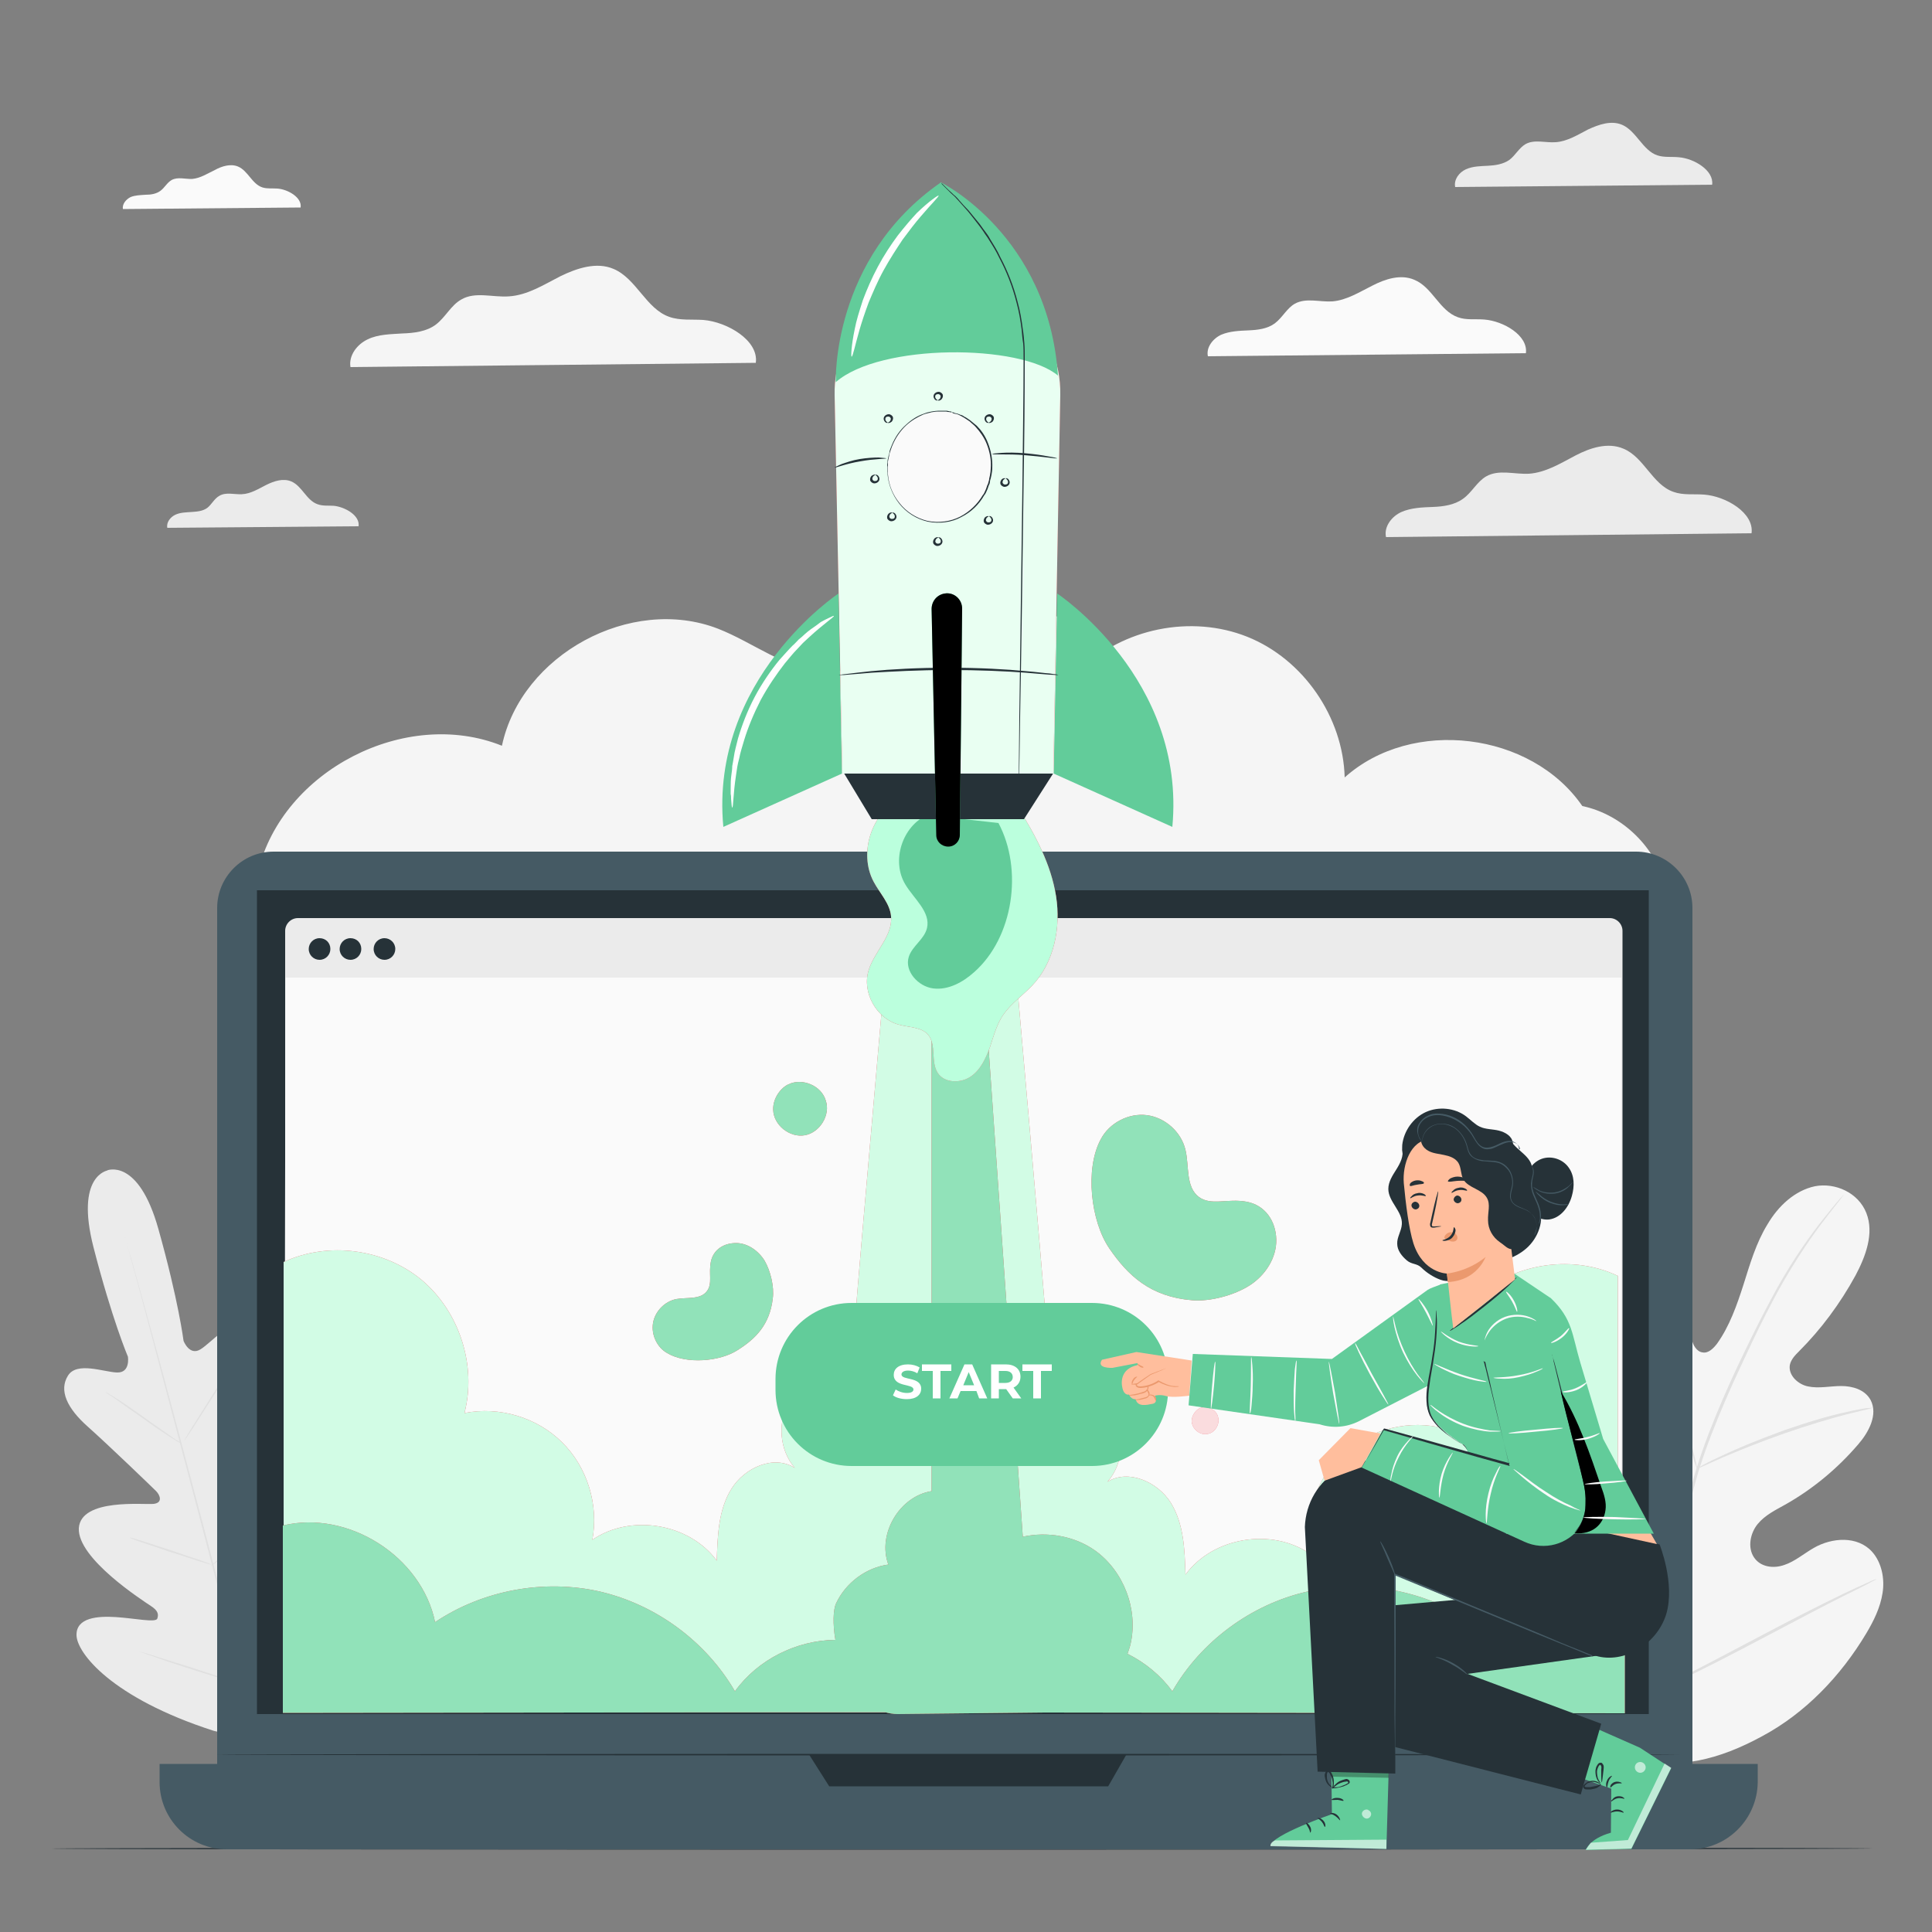 <svg version="1.1" id="Layer_1" xmlns="http://www.w3.org/2000/svg" x="0" y="0" viewBox="0 0 500 500" xml:space="preserve"><rect x="0" y="0" width="500" height="500" fill="#808080" stroke="none"/><style>.st0{fill:#f5f5f5}.st1{fill:#fafafa}.st2{fill:#ebebeb}.st3{fill:#e0e0e0}.st6{fill:#263238}.st7{fill:#455a64}.st8{fill:#e8505b}.st10{fill:#91e2b9}.st12{fill:#62cc9a}.st15{fill:#fff}.st17{opacity:.6}.st18{fill:#ffbe9d}.st19{fill:#eb996e}</style><g id="Background_Complete"><path class="st0" d="M409.5 208.6c-13.2-19.2-44.1-23-61.5-7.4-.4-15.6-10.7-30.6-25.2-36.4-14.5-5.8-32.3-2.2-43.4 8.8 2.5-8.7-6.7-17.3-15.8-17.8-9.1-.5-17.5 4.4-25.3 9.1-7.8 4.7-16.2 9.5-25.3 8.9-9.8-.7-18-7.5-27.2-11.1-22.5-8.7-50.9 6.7-55.9 30.3-24.9-10-56.8 6.4-63.1 32.5l364.3 4.3c-2.4-10.4-11.2-19-21.6-21.2z"/><path class="st1" d="M394.9 91.4c.6-4.6-5.8-8.3-10.7-8.7-2.3-.2-4.7.2-6.9-.6-4.8-1.7-6.6-7.8-11.3-9.7-3.5-1.5-7.5-.2-10.8 1.5-3.4 1.7-6.7 3.8-10.4 4.1-3.3.2-6.8-1-9.7.6-2.1 1.2-3.2 3.6-5.2 5.1-1.9 1.4-4.4 1.7-6.8 1.8-2.4.1-4.8.2-7 1.1-2.2 1-4 3.3-3.5 5.6l82.3-.8zM77.8 53.7c.4-2.6-3.3-4.7-6-4.9-1.3-.1-2.6.1-3.9-.3-2.7-.9-3.7-4.3-6.3-5.4-1.9-.8-4.2-.1-6 .9-1.9.9-3.7 2.1-5.8 2.3-1.8.1-3.8-.6-5.4.3-1.2.7-1.8 2-2.9 2.8-1.1.8-2.5 1-3.8 1-1.3.1-2.7.1-3.9.6-1.2.6-2.2 1.8-2 3.1l46-.4z"/><path class="st2" d="M453.3 138c.7-5.3-6.7-9.6-12.3-10-2.7-.2-5.4.2-7.9-.7-5.5-1.9-7.6-9-13-11.2-4-1.7-8.6-.2-12.4 1.8s-7.7 4.4-12 4.7c-3.8.2-7.8-1.2-11.1.7-2.4 1.4-3.7 4.2-6 5.8-2.2 1.6-5.1 2-7.8 2.1-2.7.1-5.6.2-8.1 1.3s-4.6 3.8-4 6.5l94.6-1zm-10.2-90.2c.5-3.7-4.7-6.8-8.6-7.1-1.9-.2-3.8.1-5.6-.5-3.8-1.3-5.4-6.3-9.1-7.9-2.8-1.2-6-.1-8.8 1.2-2.7 1.4-5.4 3.1-8.4 3.3-2.6.2-5.5-.8-7.8.5-1.7 1-2.6 2.9-4.2 4.1-1.6 1.1-3.6 1.4-5.5 1.5s-3.9.1-5.7.9c-1.8.8-3.2 2.7-2.8 4.6l66.5-.6zM92.8 136.2c.4-2.8-3.5-5-6.4-5.3-1.4-.1-2.8.1-4.2-.4-2.9-1-4-4.7-6.8-5.9-2.1-.9-4.5-.1-6.5.9s-4 2.3-6.3 2.4c-2 .1-4.1-.6-5.8.4-1.3.7-2 2.2-3.1 3.1-1.2.9-2.7 1-4.1 1.1s-2.9.1-4.2.7c-1.3.6-2.4 2-2.1 3.4l49.5-.4z"/><path class="st0" d="M195.6 93.9c.8-5.8-7.4-10.6-13.6-11.1-2.9-.2-6 .2-8.8-.8-6-2.1-8.5-9.9-14.4-12.4-4.4-1.9-9.5-.2-13.8 1.9-4.3 2.2-8.5 4.9-13.3 5.2-4.2.3-8.7-1.3-12.3.8-2.7 1.5-4.1 4.6-6.6 6.5-2.4 1.8-5.6 2.2-8.7 2.3-3 .2-6.2.2-8.9 1.5-2.8 1.3-5 4.2-4.5 7.2l104.9-1.1z"/><path class="st2" d="M27.9 302.9s-8.5 1.2-3.7 19.9 8.9 28.3 8.9 28.3.7 4.2-2.8 4.1c-3.4-.1-10.4-2.9-12.7.8-2.4 3.8-.3 8.4 5.1 13.2 5.4 4.8 16.7 15.7 17.7 16.7s1.8 3-.6 3.3c-2.3.3-18.9-1.6-19.4 6.3-.4 7.9 16.7 18.8 18.6 20.1 1.9 1.2 2.1 2.2 1.7 3.3-.4 1.1-5.9-.1-10.7-.4-4.7-.3-10.3.1-10.2 4.7.1 4.6 9.1 16.2 35.4 24.7l12.4 3.2 9.1-9.1c18.4-20.6 20.4-35.1 18.2-39.2-2.2-4-7.2-1.6-11.1 1.1s-8.1 6.5-9 5.7c-.9-.7-1.1-1.7-.1-3.7s10.3-20 6-26.7c-4.4-6.6-17.8 3.3-19.9 4.3-2.2.9-2.5-1.3-2.2-2.6.4-1.4 4.7-16.5 6.9-23.4 2.2-6.8 1.8-11.9-2.2-14-3.9-2-8.5 3.9-11.4 5.7-2.9 1.8-4.4-2.2-4.4-2.2s-1.3-10.4-6.5-28.9c-5.2-18.6-13.3-15.2-13.3-15.2"/><path class="st3" d="M67.8 454.1c-3.8-13.7-10-38-15.5-58.9s-10.5-39.8-14.1-53.5c-1.8-6.8-3.3-12.3-4.4-16.2-.5-1.9-.9-3.4-1.2-4.4-.1-.5-.2-.9-.3-1.1-.1-.3-.1-.4-.1-.4s0 .1.1.4.2.6.3 1.1c.3 1 .7 2.5 1.3 4.4 1.1 3.8 2.6 9.3 4.5 16.2 3.8 13.7 8.8 32.6 14.3 53.4 5.5 20.9 11.7 45.3 15.4 59m-40.9-93.9s.3.1.8.4 1.2.8 2.1 1.3c1.8 1.1 4.2 2.8 6.9 4.7 2.6 1.9 5 3.5 6.8 4.8.8.6 1.5 1.1 2.1 1.4.5.3.8.5.7.6 0 0-.3-.1-.8-.4s-1.2-.8-2.1-1.3c-1.8-1.2-4.2-2.8-6.8-4.7-2.6-1.8-5-3.5-6.8-4.8-.8-.6-1.5-1-2.1-1.4-.5-.4-.8-.6-.8-.6zm20.5 12.6c-.1-.1 3.1-5.2 7.1-11.5s7.3-11.4 7.4-11.3c.1.1-3.1 5.2-7.1 11.5s-7.3 11.4-7.4 11.3z"/><path class="st3" d="M54.6 405.3s.2-.3.7-.7c.5-.5 1.2-1 1.9-1.7 1.6-1.4 3.9-3.4 6.3-5.7 2.4-2.3 4.5-4.4 6-6 .7-.7 1.3-1.4 1.8-1.9.4-.4.7-.7.7-.6 0 0-.2.3-.6.8s-1 1.1-1.7 1.9c-1.5 1.6-3.5 3.8-5.9 6.1-2.4 2.3-4.7 4.3-6.3 5.6-.8.7-1.5 1.2-2 1.6-.6.4-.8.6-.9.6zm-21-7.4s.3 0 .9.2c.6.2 1.4.4 2.3.7 1.9.6 4.5 1.5 7.4 2.4 2.9 1 5.5 1.9 7.4 2.5.9.3 1.6.6 2.2.8.5.2.8.3.8.4 0 0-.3 0-.9-.2-.6-.2-1.4-.4-2.3-.7-1.9-.6-4.5-1.5-7.5-2.4-2.9-1-5.5-1.9-7.4-2.5-.9-.3-1.6-.6-2.2-.8-.4-.2-.7-.3-.7-.4zm2.5 29.5s.4.1 1.1.3c.8.2 1.7.5 2.9.9 2.5.8 5.8 1.8 9.6 3 3.7 1.2 7.1 2.3 9.5 3.2 1.2.4 2.1.7 2.9 1 .7.2 1 .4 1 .4s-.4-.1-1.1-.3c-.8-.2-1.7-.5-2.9-.9-2.5-.8-5.8-1.8-9.6-3-3.7-1.2-7.1-2.3-9.5-3.2-1.2-.4-2.1-.7-2.9-1-.6-.2-1-.4-1-.4zm26.5 8.4s.3-.3.8-.9c.6-.6 1.4-1.3 2.4-2.2 2-1.9 4.7-4.5 7.7-7.5s5.6-5.8 7.4-7.8c.9-1 1.6-1.8 2.2-2.4.5-.6.8-.9.8-.8 0 0-.2.4-.7.9-.5.6-1.2 1.4-2.1 2.5-1.8 2.1-4.4 4.9-7.4 7.9s-5.7 5.6-7.8 7.4c-1 .9-1.9 1.7-2.5 2.1l-.8.8z"/><path class="st0" d="M422.1 455.2c-20.7-11.5-28.5-37-30.9-60.6-.4-3.9-1.4-8-.1-11.7s5-6.6 8.5-5.4c2.9 1 4.5 4.2 6.4 6.8 2.5 3.4 6 6.1 9.8 7.6 2.5 1 5.5 1.4 7.6-.3 2.9-2.3 2.7-7 2.1-10.9-1-7.3-2-14.5-3.1-21.8-.5-3.9-1.1-7.9-.5-11.7.6-3.9 2.7-7.6 6-9.2 3.3-1.5 7.9 0 9.1 3.7.5 1.5.4 3.2.8 4.8.3 1.6 1.3 3.3 2.8 3.5 1.5.3 2.8-1 3.8-2.3 3.2-4.5 5.1-9.9 6.8-15.2 1.7-5.4 3.3-10.9 6.2-15.6 2.8-4.8 7.1-8.8 12.3-9.9 5.2-1 11.2 1.6 13.3 6.9 2.1 5.3-.2 11.3-2.8 16.2-4 7.3-8.9 13.9-14.6 19.6-1 1-2.1 2.1-2.4 3.6-.4 2.7 2.2 5 4.7 5.5 2.8.6 5.8-.1 8.6-.1 2.9 0 6.1.9 7.6 3.6 2 3.8-.5 8.4-3.2 11.5-5.4 6.3-11.8 11.6-18.9 15.6-2.5 1.4-5.2 2.7-7.1 5s-2.7 6-1 8.6 5.1 3 7.9 2c2.7-.9 5-2.9 7.6-4.4 4.7-2.7 11.3-3.2 15.1 1 2.5 2.8 3.3 7 2.7 10.7-.6 3.8-2.3 7.2-4.2 10.4-6.7 11.2-15.9 20.7-26.9 26.6-11.2 6.1-21.8 8.8-34 5.9"/><path class="st3" d="M425.8 439.7c1.6-12.3 4.5-25.6 7.9-39.4.9-3.4 1.7-6.8 2.6-10.2.9-3.3 1.7-6.7 2.7-9.9 2-6.4 4.4-12.4 6.8-18s4.9-10.8 7.3-15.7c2.4-4.9 4.7-9.3 6.9-13.3 4.5-8 8.8-13.9 12-17.9 1.6-2 2.8-3.5 3.7-4.5.4-.5.7-.9 1-1.1.2-.3.3-.4.4-.4 0 0-.1.2-.3.4-.2.3-.5.7-.9 1.2-.8 1-2.1 2.6-3.6 4.6-3.1 4-7.3 10-11.8 18-2.2 4-4.5 8.5-6.8 13.3-2.3 4.9-4.8 10.1-7.2 15.7-2.4 5.6-4.8 11.5-6.8 17.9-1 3.2-1.8 6.5-2.7 9.8-.8 3.4-1.7 6.8-2.6 10.2-3.4 13.8-6.3 27-7.9 39.3"/><path class="st3" d="M439.2 380.2s-.2-.6-.6-1.6c-.3-1.1-.8-2.6-1.3-4.5-1-3.8-2.3-9.1-3.7-15-1.4-5.9-2.7-11.1-3.8-14.9-.5-1.9-1-3.4-1.3-4.5s-.5-1.6-.4-1.7c0 0 .3.5.7 1.6.4 1 .9 2.5 1.5 4.4 1.2 3.8 2.6 9 4 14.9 1.3 5.8 2.6 11 3.5 15 .4 1.8.8 3.3 1.1 4.5.2 1.1.4 1.7.3 1.8zm45.6-15.9s-.6.2-1.8.5c-1.2.3-2.9.7-5 1.2-4.2 1.1-10 2.8-16.3 5s-11.9 4.5-15.9 6.2c-2 .9-3.6 1.6-4.7 2.1s-1.7.8-1.8.7c0 0 .6-.4 1.7-1s2.7-1.4 4.7-2.3c4-1.9 9.6-4.2 15.9-6.5 6.3-2.2 12.1-3.9 16.4-4.8 2.1-.5 3.9-.8 5.1-1 1 0 1.7-.1 1.7-.1zm-58.5 74.4s-.2-.2-.4-.6c-.3-.5-.6-1-1-1.7-.9-1.5-2.2-3.7-3.7-6.4-3-5.4-7-13.1-11.3-21.6s-8.2-16.2-11.1-21.6c-1.4-2.7-2.6-4.9-3.5-6.5-.4-.7-.7-1.3-.9-1.8l-.3-.6s.2.2.4.6c.3.5.6 1 1 1.7.9 1.5 2.2 3.7 3.7 6.4 3 5.4 7 13.1 11.3 21.6s8.2 16.2 11.1 21.6c1.4 2.7 2.6 4.9 3.5 6.5.4.7.7 1.3.9 1.8.2.3.3.5.3.6z"/><path class="st3" d="M485.7 408.6s-.2.1-.6.4c-.5.2-1 .5-1.7.9-1.6.8-3.7 1.9-6.4 3.2-5.4 2.7-12.7 6.6-20.9 10.9-8.1 4.3-15.6 8.1-21 10.7-2.7 1.3-4.9 2.3-6.5 3-.7.3-1.3.6-1.8.8-.4.2-.6.2-.6.2s.2-.1.6-.4c.5-.2 1-.5 1.7-.9 1.6-.8 3.7-1.9 6.4-3.2 5.4-2.7 12.7-6.6 20.9-10.9 8.1-4.3 15.6-8.1 21-10.7 2.7-1.3 4.9-2.3 6.5-3 .7-.3 1.3-.6 1.8-.8l.6-.2z"/></g><path class="st6" d="M484.7 478.4c0 .1-105.5.3-235.7.3s-235.7-.1-235.7-.3c0-.1 105.5-.3 235.7-.3s235.7.1 235.7.3z" id="Floor"/><g id="Device"><path class="st7" d="M423.4 472.8H70.8c-8 0-14.6-6.5-14.6-14.6V235c0-8 6.5-14.6 14.6-14.6h352.6c8 0 14.6 6.5 14.6 14.6v223.3c-.1 8-6.6 14.5-14.6 14.5z"/><path class="st7" d="M437.4 478.6H58.7c-9.6 0-17.4-7.8-17.4-17.4v-4.7h413.6v4.7c-.1 9.6-7.9 17.4-17.5 17.4z"/><path class="st6" d="M66.5 230.4h360.2v213.2H66.5zm142.9 223.7l5.2 8.2h72.2l4.7-8.2z"/><path class="st2" d="M416.7 442.9H77.1c-1.8 0-3.3-1.5-3.3-3.3V240.9c0-1.8 1.5-3.3 3.3-3.3h339.5c1.8 0 3.3 1.5 3.3 3.3v198.7c0 1.8-1.4 3.3-3.2 3.3z"/><path class="st1" d="M419.6 443.2H73.5l.4-190.2h345.7z"/><path class="st6" d="M102.3 245.6c0 1.5-1.2 2.8-2.8 2.8-1.5 0-2.8-1.2-2.8-2.8 0-1.5 1.2-2.8 2.8-2.8 1.5 0 2.8 1.2 2.8 2.8zm-16.8 0c0 1.5-1.2 2.8-2.8 2.8-1.5 0-2.8-1.2-2.8-2.8 0-1.5 1.2-2.8 2.8-2.8s2.8 1.2 2.8 2.8zm8 0c0 1.5-1.2 2.8-2.8 2.8-1.5 0-2.8-1.2-2.8-2.8 0-1.5 1.2-2.8 2.8-2.8s2.8 1.2 2.8 2.8zm341.1 208.5c0 .1-84.7.2-189.2.2s-189.2-.1-189.2-.2 84.7-.2 189.2-.2 189.2.1 189.2.2z"/><path class="st8" d="M383.1 334.9c-9.7 8.1-14.2 22.1-11 34.4-9-1.8-18.8 1.2-25.3 7.6-6.5 6.5-9.5 16.2-7.8 25.2-9.9-6.8-25.1-4.3-32.2 5.4-.2-6.4-.4-13.1-3.8-18.6-3.4-5.4-11-8.8-16.4-5.4 4.1-4.6 4.7-11.9 1.4-17.1-3.2-5.2-10.1-7.9-16-6.4-.2-7.7-5-62.1-9-107.9h-34c-3.9 45.1-8.6 96.9-8.7 104.3-5.9-1.6-12.8 1.1-16 6.4-3.2 5.2-2.6 12.5 1.4 17.1-5.4-3.5-13-.1-16.4 5.4-3.4 5.4-3.6 12.2-3.8 18.6-7.1-9.7-22.3-12.2-32.2-5.4 1.7-9-1.3-18.8-7.8-25.2-6.5-6.5-16.3-9.4-25.3-7.6 3.2-12.3-1.3-26.2-11-34.4-9.7-8.1-24.2-10.1-35.8-4.7v116.6h345.3v-113c-11.3-5.4-25.9-3.5-35.6 4.7z"/><path d="M383.1 334.9c-9.7 8.1-14.2 22.1-11 34.4-9-1.8-18.8 1.2-25.3 7.6-6.5 6.5-9.5 16.2-7.8 25.2-9.9-6.8-25.1-4.3-32.2 5.4-.2-6.4-.4-13.1-3.8-18.6-3.4-5.4-11-8.8-16.4-5.4 4.1-4.6 4.7-11.9 1.4-17.1-3.2-5.2-10.1-7.9-16-6.4-.2-7.7-5-62.1-9-107.9h-34c-3.9 45.1-8.6 96.9-8.7 104.3-5.9-1.6-12.8 1.1-16 6.4-3.2 5.2-2.6 12.5 1.4 17.1-5.4-3.5-13-.1-16.4 5.4-3.4 5.4-3.6 12.2-3.8 18.6-7.1-9.7-22.3-12.2-32.2-5.4 1.7-9-1.3-18.8-7.8-25.2-6.5-6.5-16.3-9.4-25.3-7.6 3.2-12.3-1.3-26.2-11-34.4-9.7-8.1-24.2-10.1-35.8-4.7v116.6h345.3v-113c-11.3-5.4-25.9-3.5-35.6 4.7z" fill="#d2fce5"/><path class="st8" d="M381 419.8c-12.4-8.3-28.2-11.2-42.7-7.9-14.5 3.3-27.5 12.9-34.9 25.8-3-4.1-7-7.4-11.6-9.7.3-.9.6-1.7.8-2.6 2-8.9-1.8-18.9-9.3-24.2-5.3-3.7-12.2-4.9-18.6-3.5l-10.2-145.6h-13.4v133.8c-8.3 1.3-14.1 11.1-11.2 19-5.8.8-11 4.7-13.5 10-.8 1.7-.9 5.4-.2 9.5-10.1.1-20.1 5.1-26 13.3-7.5-12.9-20.4-22.4-34.9-25.8-14.5-3.3-30.3-.4-42.7 7.9-3.5-17-22.5-29.1-39.4-25v48.5l155.8-.2c1 .3 2.1.5 3.3.5l38.1-.4 150.1.2v-48.5c-16.9-4.1-36 7.9-39.5 24.9z"/><path class="st10" d="M381 419.8c-12.4-8.3-28.2-11.2-42.7-7.9-14.5 3.3-27.5 12.9-34.9 25.8-3-4.1-7-7.4-11.6-9.7.3-.9.6-1.7.8-2.6 2-8.9-1.8-18.9-9.3-24.2-5.3-3.7-12.2-4.9-18.6-3.5l-10.2-145.6h-13.4v133.8c-8.3 1.3-14.1 11.1-11.2 19-5.8.8-11 4.7-13.5 10-.8 1.7-.9 5.4-.2 9.5-10.1.1-20.1 5.1-26 13.3-7.5-12.9-20.4-22.4-34.9-25.8-14.5-3.3-30.3-.4-42.7 7.9-3.5-17-22.5-29.1-39.4-25v48.5l155.8-.2c1 .3 2.1.5 3.3.5l38.1-.4 150.1.2v-48.5c-16.9-4.1-36 7.9-39.5 24.9z"/></g><g id="Rocket"><path class="st8" d="M233.3 206.5c-7.7 3.6-11.2 14.2-7.2 21.7 1.6 3 4.2 5.6 4.5 8.9.5 5.1-4.3 9.1-5.8 14-1.8 5.8 2.1 12.6 7.9 14.1 2.6.7 5.8.6 7.5 2.6 2.2 2.6.6 7 2.5 9.9 1.7 2.6 5.8 2.7 8.4 1 2.6-1.7 4-4.7 5.1-7.7 1-3 1.8-6.1 3.6-8.6 2-2.8 4.9-4.8 7.3-7.3 5.7-6 7.5-15 6.2-23.2s-5.3-15.7-9.7-22.7"/><path d="M233.3 206.5c-7.7 3.6-11.2 14.2-7.2 21.7 1.6 3 4.2 5.6 4.5 8.9.5 5.1-4.3 9.1-5.8 14-1.8 5.8 2.1 12.6 7.9 14.1 2.6.7 5.8.6 7.5 2.6 2.2 2.6.6 7 2.5 9.9 1.7 2.6 5.8 2.7 8.4 1 2.6-1.7 4-4.7 5.1-7.7 1-3 1.8-6.1 3.6-8.6 2-2.8 4.9-4.8 7.3-7.3 5.7-6 7.5-15 6.2-23.2s-5.3-15.7-9.7-22.7" fill="#bfd"/><path class="st12" d="M240 210.9c-6.5 2.9-9.4 11.9-5.7 18 2.2 3.7 6.6 7.1 5.6 11.3-.7 2.9-3.8 4.6-4.7 7.4-1.2 3.7 2.4 7.7 6.3 8.2 3.9.5 7.7-1.6 10.6-4.2 10.2-9 12.7-26.6 6.3-38.6m15.2-59.4s33.4 22.1 29.8 60.4l-30.7-13.8.9-46.6z"/><path class="st6" d="M218 199.4l7.6 12.6H265l7.6-11.9z"/><path class="st8" d="M243.3 72.4c-15.6 1-27.6 14.1-27.3 29.8l2 98h54.6l1.8-98c.3-17.2-14.1-30.9-31.1-29.8z"/><path d="M243.3 72.4c-15.6 1-27.6 14.1-27.3 29.8l2 98h54.6l1.8-98c.3-17.2-14.1-30.9-31.1-29.8z" fill="#e9fff2"/><path class="st12" d="M217 153.6s-33.4 22.1-29.8 60.4l30.7-13.8-.9-46.6zm-.7-54.7c11.5-10.1 47.8-9.9 57.5-1.7-2.5-36.4-30.3-50-30.3-50-28.4 19.7-27.2 51.7-27.2 51.7z"/><path class="st6" d="M243.6 47.3l.3.3.9.9c.4.4.9.9 1.5 1.4.3.3.6.6 1 .9.3.3.7.7 1 1.1.7.8 1.5 1.7 2.4 2.6.8 1 1.7 2.1 2.7 3.3.5.6.9 1.3 1.4 1.9.5.7 1 1.3 1.4 2.1.9 1.5 1.9 3 2.7 4.8 1.8 3.4 3.4 7.3 4.5 11.7.6 2.2 1 4.5 1.3 6.9.2 1.2.3 2.4.4 3.6s.1 2.5.1 3.8c0 10.2-.1 21.3-.3 33-.3 23.4-.6 44.7-.9 60-.1 7.7-.2 13.9-.3 18.2 0 2.1-.1 3.8-.1 4.9v-4.9c.1-4.3.1-10.5.2-18.2.2-15.4.5-36.6.8-60 .1-11.7.3-22.9.3-33 0-1.3 0-2.5-.1-3.7-.2-1.2-.3-2.4-.4-3.6-.3-2.4-.7-4.7-1.3-6.9-1.1-4.4-2.7-8.3-4.5-11.7-.8-1.7-1.8-3.3-2.7-4.7-.4-.7-1-1.4-1.4-2.1-.5-.7-.9-1.3-1.4-1.9-.9-1.2-1.8-2.3-2.6-3.3-.9-1-1.7-1.9-2.4-2.7-.4-.4-.7-.8-1-1.1s-.7-.6-1-.9l-1.5-1.5-.9-.9c0-.2-.1-.3-.1-.3z"/><ellipse transform="rotate(-77.549 243.2 120.845)" class="st1" cx="243.2" cy="120.8" rx="14.4" ry="13.4"/><path class="st6" d="M246.3 106.7h-.2c-.2 0-.4-.1-.7-.1-.1 0-.3 0-.5-.1h-2.1c-.6 0-1.2.1-1.8.2-.6.2-1.4.3-2.1.6-1.4.6-3 1.5-4.4 2.8s-2.7 3.1-3.6 5.3c-.2.5-.4 1.1-.6 1.7-.1.3-.2.6-.2.9-.1.3-.1.6-.2.9l-.1.5v.5c0 .3 0 .6-.1.9v1.5l.1.5c.2 2.6 1.2 5.2 3 7.4 1.7 2.2 4.3 3.9 7.2 4.6 2.9.6 6 .2 8.5-1.1s4.5-3.3 5.8-5.5l.3-.4.2-.4c.1-.3.3-.6.4-.9l.3-.9.2-.4.1-.4c.1-.3.2-.6.2-.9.1-.3.1-.6.2-.9.1-.6.2-1.2.2-1.7.2-2.3-.3-4.5-1-6.3-.7-1.8-1.8-3.3-2.8-4.4-.5-.6-1.1-1-1.6-1.5-.6-.4-1-.7-1.5-1-.2-.1-.5-.3-.7-.4l-.6-.3c-.2-.1-.4-.2-.5-.2-.2-.1-.3-.1-.5-.1-.3-.1-.5-.1-.6-.2-.2-.1-.3-.2-.3-.2h.2c.2 0 .4.1.6.2.1 0 .3.1.5.1.2.1.4.1.6.2.2.1.4.2.6.2.2.1.5.2.7.4.5.2 1 .6 1.6 1 .5.4 1.1.9 1.7 1.4 1.1 1.1 2.2 2.6 2.9 4.5.7 1.8 1.2 4 1.1 6.4 0 .6-.1 1.2-.2 1.8-.1.3-.1.6-.2.9s-.2.6-.2.9l-.1.5-.2.4-.3.9c-.1.3-.3.6-.4.9l-.2.4-.3.4c-1.3 2.3-3.3 4.3-5.9 5.6-2.5 1.4-5.7 1.8-8.7 1.2-3-.7-5.6-2.4-7.4-4.7-1.8-2.3-2.8-5-3-7.6l-.1-.5v-1.5c0-.3 0-.6.1-1v-.5l.1-.5c.1-.3.1-.6.2-.9.1-.3.2-.6.2-.9.1-.6.4-1.1.6-1.7.9-2.2 2.2-4 3.7-5.3 1.5-1.4 3-2.3 4.5-2.8.7-.3 1.5-.5 2.1-.6.7-.1 1.3-.2 1.8-.2h2.1c.2 0 .3.1.5.1.3.1.5.1.7.1l.1.2zm-16.9 11.9c0 .2-3.1.1-6.8.8-3.7.6-6.6 1.8-6.6 1.6 0-.1.7-.4 1.8-.9 1.2-.4 2.8-1 4.7-1.3s3.6-.4 4.9-.4c1.3.1 2 .2 2 .2zm44.2 0c0 .1-.9 0-2.5-.2-1.5-.2-3.6-.4-5.9-.6s-4.4-.2-5.9-.2-2.5 0-2.5-.1.9-.2 2.5-.3c1.5-.1 3.6-.1 6 .1 2.3.2 4.4.5 5.9.8 1.5.2 2.4.5 2.4.5zm.3 56.1h-.6c-.4 0-1-.1-1.7-.1-1.5-.1-3.6-.3-6.1-.5-5.1-.4-12.2-.7-20-.7s-14.9.4-20 .7c-2.5.2-4.6.4-6.1.5-.7.1-1.2.1-1.7.1h-.6s.2-.1.6-.1c.4-.1 1-.1 1.6-.2 1.4-.2 3.5-.4 6.1-.7 5.1-.5 12.2-.9 20.1-.9 7.9 0 15 .4 20.1.9 2.6.2 4.6.5 6.1.6.7.1 1.2.2 1.6.2.4.1.6.2.6.2zm-43-42c0 .1-.3.1-.6.5-.1.2-.2.5-.1.7.1.2.3.4.6.4s.6-.1.7-.3c.1-.2.1-.5 0-.7-.2-.4-.5-.5-.6-.6.1-.1.6-.1.9.4.2.3.3.7.1 1.1-.2.4-.7.7-1.2.7s-1-.4-1.1-.8c-.1-.5.1-.8.3-1.1.5-.5 1-.4 1-.3zm11.9 6.4c0 .1-.3.1-.6.5-.1.2-.2.5-.1.7.1.2.3.4.6.4s.6-.1.7-.3c.1-.2.1-.5 0-.7-.2-.4-.5-.5-.6-.6.1-.1.6-.1.9.4.2.3.3.7.1 1.1-.2.4-.7.7-1.2.7s-1-.4-1.1-.8c-.1-.5.1-.8.3-1.1.5-.5 1-.4 1-.3zm13.1-5.5c0 .1-.3.1-.6.5-.1.2-.2.5-.1.7.1.2.3.4.6.4s.6-.1.7-.3.1-.5 0-.7c-.2-.4-.5-.5-.5-.6s.5-.1.8.4c.2.3.3.7.1 1.1-.2.4-.7.7-1.2.7s-1-.4-1.1-.8c-.1-.5.1-.8.3-1.1.6-.5 1-.3 1-.3zm4.3-9.8c0 .1-.3.1-.6.5-.1.2-.2.5-.1.7s.3.4.6.4.6-.1.7-.3c.1-.2.1-.5 0-.7-.2-.4-.5-.5-.5-.6s.5-.1.8.4c.2.3.3.7.1 1.1-.2.4-.7.7-1.2.7s-1-.4-1.1-.8c-.1-.5.1-.8.3-1.1.5-.5 1-.3 1-.3zm-33.7-.9c0 .1-.3.1-.6.5-.1.2-.2.5-.1.7.1.2.3.4.6.4s.6-.1.7-.3c.1-.2.1-.5 0-.7-.2-.4-.5-.5-.6-.6.1-.1.6-.1.9.4.2.3.3.7.1 1.1s-.7.7-1.2.7-1-.4-1.1-.8c-.1-.5.1-.8.3-1.1.6-.5 1.1-.4 1-.3zm29.4-13.5c0-.1.3-.1.6-.5.1-.2.2-.5.1-.7s-.3-.4-.6-.4-.6.1-.7.3c-.1.2-.1.5 0 .7.2.4.5.5.6.6-.1.1-.6.1-.9-.4-.2-.3-.3-.7-.1-1.1s.7-.7 1.2-.7 1 .4 1.1.8c.1.5-.1.8-.3 1.1-.6.5-1.1.4-1 .3zm-13.2-5.8c0-.1.3-.1.6-.5.1-.2.2-.5.1-.7-.1-.2-.3-.4-.6-.4s-.6.1-.7.3c-.1.2-.1.5 0 .7.2.4.5.5.6.6-.1.1-.6.1-.9-.4-.2-.3-.3-.7-.1-1.1s.7-.7 1.2-.7 1 .4 1.1.8c.1.5-.1.8-.3 1.1-.5.5-1 .4-1 .3zm-12.9 5.8c0-.1.3-.1.6-.5.1-.2.2-.5.1-.7-.1-.2-.3-.4-.6-.4s-.6.1-.7.3c-.1.2-.1.5 0 .7.2.4.5.5.6.6-.1.1-.6.1-.9-.4-.2-.3-.3-.7-.1-1.1s.7-.7 1.2-.7 1 .4 1.1.8c.1.5-.1.8-.3 1.1-.6.5-1.1.4-1 .3z"/><path class="st12" d="M241.1 157.6l1.2 58.5c0 1.7 1.4 3 3.1 3 1.7 0 3-1.4 3-3 .1-10.5.5-46 .6-58.6 0-2.4-2.1-4.3-4.5-3.9-2 .3-3.4 2-3.4 4z"/><path d="M241.1 157.6l1.2 58.5c0 1.7 1.4 3 3.1 3 1.7 0 3-1.4 3-3 .1-10.5.5-46 .6-58.6 0-2.4-2.1-4.3-4.5-3.9-2 .3-3.4 2-3.4 4z" class=""/><path class="st15" d="M242.9 50.6c.2.2-1.8 2.1-4.6 5.4-1.4 1.6-3 3.7-4.7 6-1.6 2.4-3.3 5-4.9 7.9-1.6 2.9-2.8 5.8-3.9 8.4-1 2.7-1.8 5.1-2.4 7.2-1.2 4.2-1.7 6.8-2 6.8-.2 0-.1-2.8.8-7.1.4-2.2 1.2-4.7 2.1-7.5 1-2.7 2.3-5.7 3.9-8.7 1.6-3 3.4-5.7 5.1-8 1.8-2.3 3.5-4.3 5-5.9 3.2-3.1 5.5-4.6 5.6-4.5zm-27.1 108.8c.2.2-2.6 2-6.5 5.6-.5.5-1 .9-1.5 1.4s-1 1.1-1.5 1.6c-1.1 1.1-2.1 2.4-3.2 3.7-2.1 2.7-4.3 5.9-6.2 9.4-1.8 3.5-3.3 7.1-4.3 10.4-.5 1.7-1 3.2-1.3 4.8-.2.8-.4 1.5-.5 2.2s-.2 1.4-.3 2c-.8 5.2-.7 8.5-1 8.5-.1 0-.2-.8-.3-2.3 0-.4 0-.8-.1-1.2V204c0-1.1 0-2.3.2-3.6.1-.7.2-1.4.2-2.1.1-.7.3-1.5.4-2.3.2-1.6.7-3.2 1.1-4.9 1-3.4 2.4-7.1 4.3-10.7 1.9-3.6 4.2-6.9 6.4-9.6 1.2-1.3 2.3-2.6 3.4-3.7.6-.5 1.1-1.1 1.6-1.6.6-.5 1.1-.9 1.6-1.4 1-.9 2-1.6 2.9-2.2l1.2-.9c.4-.2.7-.4 1.1-.6 1.5-.7 2.2-1.1 2.3-1z"/><path class="st8" d="M172.7 350.2c-2.7-1.5-4.2-4.8-3.7-7.8s3-5.6 6-6.2c2.7-.5 6.2.2 7.9-2 1.6-2 .4-4.6 1.1-7.8.7-3.1 3.4-4.7 6.5-4.7 3 0 5.8 2 7.4 4.6 1.5 2.6 2.5 6.7 2.1 9.7-.8 6.9-4.5 10.5-9.1 13.4-4.6 3-13.3 3.7-18.2.8"/><path class="st10" d="M172.7 350.2c-2.7-1.5-4.2-4.8-3.7-7.8s3-5.6 6-6.2c2.7-.5 6.2.2 7.9-2 1.6-2 .4-4.6 1.1-7.8.7-3.1 3.4-4.7 6.5-4.7 3 0 5.8 2 7.4 4.6 1.5 2.6 2.5 6.7 2.1 9.7-.8 6.9-4.5 10.5-9.1 13.4-4.6 3-13.3 3.7-18.2.8"/><path class="st8" d="M284.9 294.8c2.2-4.2 7.2-6.8 11.9-6.2 4.7.6 8.9 4.3 10 9 1 4.2 0 9.6 3.5 12.2 3.2 2.3 7.3.3 12.3 1.2 4.9.9 7.6 5.1 7.7 9.8.1 4.7-2.8 9.2-6.8 11.8s-10.3 4.3-15 3.9c-10.8-.9-16.6-6.4-21.4-13.4-4.8-7-6.4-20.6-2.2-28.3"/><path class="st10" d="M284.9 294.8c2.2-4.2 7.2-6.8 11.9-6.2 4.7.6 8.9 4.3 10 9 1 4.2 0 9.6 3.5 12.2 3.2 2.3 7.3.3 12.3 1.2 4.9.9 7.6 5.1 7.7 9.8.1 4.7-2.8 9.2-6.8 11.8s-10.3 4.3-15 3.9c-10.8-.9-16.6-6.4-21.4-13.4-4.8-7-6.4-20.6-2.2-28.3"/><path class="st8" d="M204.1 280.6c-1.9.8-4.1 3.5-4 6.6.1 4 4.3 7.3 8.2 6.6 3.9-.7 6.7-5.3 5.4-9-1.1-3.8-6-5.9-9.6-4.2"/><path class="st10" d="M204.1 280.6c-1.9.8-4.1 3.5-4 6.6.1 4 4.3 7.3 8.2 6.6 3.9-.7 6.7-5.3 5.4-9-1.1-3.8-6-5.9-9.6-4.2"/><path class="st8" d="M310.4 364.5c-.9.4-2 1.8-2 3.3.1 2 2.1 3.7 4.1 3.3 2-.3 3.3-2.6 2.7-4.5-.5-1.9-3-3-4.8-2.1"/><path class="st15" d="M310.4 364.5c-.9.4-2 1.8-2 3.3.1 2 2.1 3.7 4.1 3.3 2-.3 3.3-2.6 2.7-4.5-.5-1.9-3-3-4.8-2.1" opacity=".8"/></g><g id="Button"><path class="st12" d="M282.6 379.4h-62.2c-10.9 0-19.7-8.8-19.7-19.7v-2.8c0-10.9 8.8-19.7 19.7-19.7h62.2c10.9 0 19.7 8.8 19.7 19.7v2.8c0 10.8-8.8 19.7-19.7 19.7z"/><path class="st15" d="M231.1 361.1l.7-1.5c.7.5 1.8.9 2.9.9 1.2 0 1.7-.4 1.7-.9 0-1.6-5.1-.5-5.1-3.8 0-1.5 1.2-2.7 3.7-2.7 1.1 0 2.2.3 3 .8l-.6 1.5c-.8-.5-1.7-.7-2.4-.7-1.2 0-1.7.5-1.7 1 0 1.6 5.1.5 5.1 3.7 0 1.5-1.2 2.7-3.7 2.7-1.5 0-2.9-.4-3.6-1zm10.3-6.3h-2.8v-1.7h7.6v1.7h-2.8v7.1h-2v-7.1zm11.3 5.2h-4.1l-.8 1.9h-2.1l3.9-8.8h2l3.9 8.8h-2.1l-.7-1.9zm-.6-1.5l-1.4-3.4-1.4 3.4h2.8zm10 3.4l-1.7-2.4h-1.9v2.4h-2v-8.8h3.8c2.3 0 3.8 1.2 3.8 3.2 0 1.3-.7 2.3-1.8 2.8l2 2.8h-2.2zm-1.9-7.1h-1.7v3.1h1.7c1.2 0 1.9-.6 1.9-1.5 0-1-.7-1.6-1.9-1.6zm7.2 0h-2.8v-1.7h7.6v1.7h-2.8v7.1h-2v-7.1z"/></g><g id="Character"><path class="st12" d="M405.2 458.8l11.8 4.1-.1 11.4c-5.7 1.6-6.5 4.5-6.5 4.5l11.8-.3 10.3-20.9-8.1-5.3-15.2-6.7"/><g class="st17"><path class="st15" d="M432.5 457.5l-10.3 20.9-11.8.3 1.3-1.8 9.6-.7 9.5-19.8z"/></g><path class="st6" d="M416.8 469.1c.1.1.8-.3 1.7-.3.9 0 1.6.4 1.7.3s-.6-.8-1.7-.8-1.8.7-1.7.8zm.2-2.9c.1.1.6-.6 1.6-.8.9-.2 1.7.2 1.8.1 0-.1-.1-.2-.4-.4-.3-.2-.9-.3-1.5-.2-.6.1-1 .5-1.2.8-.4.3-.4.5-.3.5zm-.2-3.6c.1.1.5-.6 1.3-.9s1.6-.1 1.6-.2-.1-.2-.5-.3c-.3-.1-.8-.2-1.4 0-.5.2-.9.6-1 .9-.1.3-.1.5 0 .5zm-.9 0c.1 0 .1-.8.4-1.6.3-.8.9-1.3.9-1.4s-.9.2-1.3 1.2c-.5 1-.1 1.9 0 1.8zm-1.4-1.3c.1 0 .2-.6.3-1.6.1-.6.1-1.1.2-1.7 0-.3.1-.7 0-1.1-.1-.2-.2-.4-.4-.6-.2-.2-.6-.1-.8 0-.4.3-.5.7-.7 1-.1.4-.2.7-.2 1.1 0 .7.1 1.3.3 1.8.4 1 1 1.3 1 1.3.1-.1-.4-.5-.7-1.4-.1-.4-.2-1-.2-1.6 0-.3.1-.6.2-.9s.3-.7.5-.8c.1-.1.2-.1.2 0 .1.1.2.2.2.3.1.3 0 .6 0 .9v1.7c0 1 .1 1.6.1 1.6zm-.2.5s-.3-.5-1.2-.8c-.9-.3-2.4-.2-3.4 1.2 0 .1 0 .3.1.5l.3.3c.2.1.4.1.6.1h1c.6-.1 1.1-.2 1.6-.4.8-.5 1.2-.9 1-.9 0-.1-.4.2-1.3.4-.4.1-.9.2-1.5.3h-.9c-.2 0-.3 0-.4-.1s-.1 0-.1-.1.1-.2.2-.3l.3-.3c.2-.2.5-.3.8-.4.5-.2 1-.2 1.4-.1 1.1.3 1.5.7 1.5.6z"/><g class="st17"><path class="st15" d="M423.1 457.4c0 .8.7 1.4 1.4 1.4.8 0 1.4-.7 1.4-1.4 0-.8-.7-1.4-1.4-1.4-.8 0-1.4.6-1.4 1.4z"/></g><path class="st12" d="M344.5 454l.2 15.5s-15.7 5.4-15.9 8.2l30 .8.7-24.1-15-.4z"/><g class="st17"><path class="st15" d="M354 468.4c.6.2 1 .8.8 1.4s-.8 1-1.4.8-1.1-.9-.9-1.5 1-1 1.6-.7"/></g><g class="st17"><path class="st15" d="M358.8 478.5v-2.4l-28.8.2s-1.4.5-1.2 1.5l30 .7z"/></g><path class="st6" d="M344.2 469.3c0 .1.7.2 1.4.7.7.5 1.1 1.1 1.2 1.1s-.1-.9-.9-1.5-1.7-.4-1.7-.3zm-3.2 1.2c0 .1.6.4 1.1 1s.6 1.3.8 1.3c.1 0 .3-.8-.4-1.6-.6-.7-1.5-.8-1.5-.7zm-1.9 3.8c.1 0 .4-.7 0-1.5s-1-1.2-1.1-1c-.1.1.3.6.6 1.2.4.6.4 1.2.5 1.3zm5.5-8.5c.1.1.7 0 1.6 0 .8.1 1.5.4 1.5.2.1-.1-.5-.7-1.5-.7-1-.1-1.7.4-1.6.5z"/><path d="M344.6 457.1v2.7l14.8.3v-2.5z" opacity=".3"/><path class="st6" d="M344.6 462.7c0 .1.6.2 1.5 0 .5-.1 1-.2 1.6-.4.3-.1.6-.3.9-.4.1-.1.3-.2.5-.3.2-.1.3-.5.1-.8-.1-.2-.4-.3-.6-.4-.2 0-.4 0-.6.1-.3.1-.7.2-.9.3-.6.2-1.1.6-1.4.9-.7.6-1 1.2-.9 1.2s.4-.4 1.1-.9c.4-.3.8-.5 1.4-.7.3-.1.6-.2.9-.2.3-.1.6-.1.7.1v.2c-.1.1-.2.2-.3.2-.3.2-.5.3-.8.4-.5.2-1 .4-1.5.5-1.1.1-1.7.1-1.7.2z"/><path class="st6" d="M344.8 462.9c.1 0 .4-.5.4-1.4 0-.5 0-1-.2-1.7-.1-.3-.2-.6-.4-.9-.2-.3-.4-.7-.9-.8-.3 0-.5.2-.6.4-.1.2-.1.4-.2.5-.1.3-.1.7 0 1 .1.6.3 1.2.6 1.6.6.8 1.2 1 1.2.9.1-.1-.5-.4-.9-1.1-.2-.4-.4-.9-.4-1.4v-.9c.1-.3.2-.6.3-.5.1 0 .4.2.5.5s.3.6.4.8c.2.5.2 1.1.3 1.5 0 .9-.2 1.5-.1 1.5zm69.6-16.8l-34.6-12.9 36.3-5.1 1.9-17.7-68 6-9.6 13.8 2.5 17.3 66.2 16.9z"/><path class="st6" d="M341 458.5l-3.3-63.3c.2-6.2 3.5-11.8 8.9-14.9 4.4-2.6 9.7-3.1 14.6-1.5l44.1 14.7 24.2 6.2s4.1 10.2 1.7 18.1c-2.4 7.7-10.9 12.9-18.3 10.7-9.3-2.7-51.8-21-51.8-21V459l-20.1-.5z"/><path class="st7" d="M412.2 428.7s-.1 0-.3-.1c-.2-.1-.4-.2-.8-.3-.7-.3-1.7-.7-2.9-1.2-2.5-1-6.1-2.5-10.6-4.3-9-3.7-21.3-8.8-34.9-14.4-.6-.3-1.2-.5-1.8-.7l.3-.2c0 14.3 0 27.2-.1 36.5 0 4.6 0 8.4-.1 11 0-2.6 0-6.4-.1-11 0-9.3 0-22.2-.1-36.5v-.3l.3.1c.6.2 1.2.5 1.8.7 13.6 5.7 25.9 10.8 34.9 14.5 4.4 1.9 8 3.4 10.6 4.4 1.2.5 2.2.9 2.9 1.2.3.1.6.2.7.3.1.2.2.3.2.3z"/><path class="st7" d="M371.5 428.8c0-.1 2.2.3 4.5 1.6 2.4 1.3 3.8 2.9 3.8 3-.1.1-1.7-1.4-4-2.6-2.3-1.4-4.4-1.9-4.3-2zm-14.3-29.9c.1-.1 1.2 1.8 2.3 4.3 1.1 2.5 1.7 4.6 1.6 4.6s-.9-2-2-4.4c-1-2.5-2-4.4-1.9-4.5z"/><path class="st18" d="M357.3 371l-7.8-1.4-8.2 8.3 1.5 5.3 9.6-3.5zm-72.1-19.1l8.9-2 14.3 2.2-.6 9.1s-4.4.6-6 .1-2.9-.1-2.9-.1.9 1.8-.6 2.1c-1.5.3-3.9.9-4.4-1.2 0 0-1.1.2-1.7-1.2 0 0-1.2.4-1.7-1.6s-.2-5.1 3.8-6c.2 0 .3-.5-.1-.5l-6.3 1.2c-.1 0-4.3.2-2.7-2.1z"/><path class="st19" d="M292.8 358.3c0-.1.6-.2 1.5-.3.5 0 1-.2 1.7-.1.3 0 .7.1 1 .5.3.3.3.8.1 1.2-.4.8-1.2 1-1.8 1.1-.6.2-1.2.3-1.6.4-.9.1-1.5.1-1.5 0s.6-.1 1.5-.3c.5-.1 1-.2 1.6-.4l.9-.3c.3-.1.5-.4.7-.6.1-.3.1-.6 0-.8-.2-.2-.5-.3-.7-.4-.6 0-1.2.1-1.6.1-1.2-.1-1.8-.1-1.8-.1z"/><path class="st19" d="M294.3 356.3c0 .1-.4.3-.8.9-.4.5-.4 1.1-.5 1.1s-.3-.6.2-1.3c.4-.7 1.1-.8 1.1-.7zm2.4 3.3h.2c.2 0 .3.3.4.5.2.2.3.6.1 1-.1.4-.5.7-.9.8-.7.2-1.4.4-1.9.4-.5.1-.8 0-.8 0 0-.1.3-.1.8-.2s1.1-.3 1.9-.5c.4-.1.6-.3.7-.5.1-.3 0-.5-.1-.7-.1-.3-.2-.4-.3-.5 0-.3-.1-.3-.1-.3z"/><path class="st19" d="M297.3 361.1s.1-.2.4-.2.7.1 1 .3c.4.3.5.7.5.9 0 .3 0 .4-.1.4s-.1-.1-.2-.4c-.1-.2-.2-.5-.4-.7-.3-.2-.6-.3-.8-.3-.2 0-.3.1-.4 0z"/><path class="st18" d="M301.7 354.1l-4 1.6-3.8 2.7s0 .9 2.1.6 3.8-1.5 3.8-1.5 2.8 1.8 5.3 1.4"/><path class="st19" d="M305.1 358.8s-.1.1-.4.1-.6.1-1.1 0c-1-.1-2.4-.5-3.8-1.3h.2c-1.2.8-2.9 1.5-4.7 1.6-.3 0-.6 0-.8-.1-.3-.1-.6-.3-.6-.7v-.1l.1-.1c1.4-1 2.7-1.9 3.8-2.6 1.2-.5 2.2-.8 2.9-1.1.7-.3 1.1-.4 1.1-.4s-.4.2-1.1.5-1.7.7-2.9 1.2c-1.1.8-2.4 1.7-3.8 2.7l.1-.2c0 .1.2.3.4.4.2.1.5.1.7.1 1.7-.1 3.3-.7 4.5-1.5l.1-.1.1.1c1.4.8 2.7 1.3 3.7 1.4 1 .1 1.5 0 1.5.1zm-9.2-4.9c0 .1-.5.1-.9-.2-.5-.3-.7-.7-.6-.7.1-.1.4.2.8.4s.8.3.7.5z"/><path class="st12" d="M307.6 363.7l33.9 4.9c3.4 1.1 7 .8 10.2-.8l30.2-15.5-9-19.9c-1.3.5-2.8 1-3.4 1.4l-24.8 17.9-36-1.3-1.1 13.3z"/><path class="st18" d="M428.8 399.6l-2.2-3.8-23.1-5.7 2.8 4.6z"/><path class="st12" d="M372.7 332.4c0 .8-3.4 25.9-3.4 31s9.8 10.7 9.8 10.7l10.7 22.8H428l-13.1-24.5-5.9-19.7c-2.2-7.4-2-11.3-7.6-16.7l-10.7-7.2-18 3.6z"/><path class="st12" d="M383.9 352.2l6.4 26.9-32.4-9.1-5.5 9.8 42.1 19.2c5.2 2.4 11.3.7 14.6-4 2-2.8 2.6-6.4 1.8-9.7l-9.4-36.9c-1.3-5.1-6.6-8-11.6-6.3-4.3 1.4-6.8 5.7-6 10.1z"/><path class="st6" d="M379.8 375.3s-.7-1.3-1-1.4l-1-.5c-.9-.5-2.1-1.3-3.6-2.4-1.4-1.1-3.1-2.6-4.2-4.7-1-2.2-1-5-.6-7.7s1-5.3 1.3-7.6c.4-2.3.6-4.5.7-6.2.1-1.8.2-3.2.2-4.2V339s0 .1.1.4c0 .3.1.7.1 1.2.1 1 .1 2.5 0 4.3s-.3 3.9-.7 6.3c-.3 2.4-.9 4.9-1.2 7.6-.4 2.7-.4 5.4.5 7.5 1 2.1 2.7 3.5 4 4.7 1.4 1.1 2.6 1.9 3.5 2.4.8.3 1.9 1.9 1.9 1.9zm12.8-44.8s-.2.3-.6.7l-1.7 1.7c-1.5 1.4-3.6 3.2-6 5.1s-4.6 3.6-6.3 4.7c-.8.6-1.5 1-2 1.3s-.7.5-.8.4c0 0 .2-.2.7-.6s1.2-.9 1.9-1.4c1.6-1.2 3.8-2.9 6.2-4.8 2.4-1.9 4.5-3.7 6-5 .7-.6 1.3-1.1 1.8-1.6.6-.3.8-.5.8-.5z"/><path class="st6" d="M383.9 352.2s.1.2.2.5c.1.4.2.9.4 1.5.3 1.3.8 3.3 1.4 5.6 1.2 4.8 2.8 11.5 4.7 19.3l.1.3-.3-.1c-2.6-.7-5.4-1.5-8.3-2.3-9.4-2.7-17.9-5.1-24.1-6.9l.2-.1c-1.7 3-3.1 5.4-4.1 7.1-.5.8-.9 1.5-1.1 1.9-.1.2-.2.4-.3.5-.1.1-.1.2-.1.2s0-.1.1-.2.2-.3.3-.5c.3-.5.6-1.1 1.1-2 1-1.7 2.3-4.2 4-7.2l.1-.1h.1c6.3 1.7 14.8 4.1 24.1 6.7 2.9.8 5.6 1.6 8.3 2.3l-.2.2c-1.8-7.7-3.4-14.5-4.5-19.3-.5-2.4-1-4.3-1.3-5.6-.1-.6-.2-1.1-.3-1.5-.5-.2-.6-.3-.5-.3zm17.7-1.7s.1.2.2.5.2.8.4 1.3c.3 1.2.8 2.9 1.3 5 1.1 4.2 2.5 10 4.2 16.4.8 3.2 1.6 6.3 2.2 9.1.6 2.8.9 5.4.6 7.6s-1.1 3.8-1.8 4.8-1.3 1.4-1.3 1.4.5-.5 1.2-1.5 1.4-2.6 1.7-4.8c.3-2.1 0-4.7-.7-7.5s-1.5-5.8-2.3-9c-1.6-6.4-3-12.2-4-16.4-.5-2.1-.9-3.8-1.2-5-.1-.6-.2-1-.3-1.4-.2-.3-.2-.5-.2-.5z"/><path d="M407.5 396.8c4.7.4 7.5-2.3 8-6 .3-2-.4-4.1-1.1-6-2.9-8.5-5.8-17.1-10.5-24.8 1.7 7.7 4 15.2 5.7 22.9.6 2.5.8 4 .7 6.6.1 2.6-1.1 5.4-2.8 7.3" class=""/><path class="st1" d="M368.6 358s-.8-.7-1.9-2.1-2.4-3.4-3.6-5.9c-1.1-2.4-1.8-4.8-2.2-6.5-.4-1.7-.4-2.8-.4-2.8.1 0 .3 1.1.7 2.7.4 1.7 1.2 4 2.3 6.4 1.1 2.4 2.4 4.5 3.4 5.9 1.1 1.4 1.8 2.3 1.7 2.3zm-9.3 5.5c-.1 0-.6-.8-1.5-2.2-.9-1.4-2-3.3-3.2-5.5s-2.2-4.2-2.9-5.7c-.7-1.5-1.1-2.4-1-2.5.1 0 .6.9 1.3 2.3.9 1.6 1.9 3.5 3 5.6 1.2 2.1 2.2 4 3.1 5.6.8 1.5 1.3 2.4 1.2 2.4zm-12.7 5c-.1 0-.8-3.6-1.6-8-.7-4.4-1.2-8.1-1.1-8.1s.8 3.6 1.6 8c.7 4.5 1.2 8.1 1.1 8.1zm-11.4-.8c-.1 0-.2-.9-.3-2.3-.1-1.4-.1-3.4-.1-5.5.1-2.2.2-4.1.3-5.5.2-1.4.3-2.3.4-2.3s.1.9 0 2.3-.1 3.4-.2 5.5c-.1 2.2-.1 4.1-.1 5.5.1 1.5.1 2.3 0 2.3zm-11.4-16.5c.1 0 .2.8.3 2.1.1 1.3.2 3.1.1 5.2 0 2-.2 3.8-.3 5.2-.1 1.3-.3 2.1-.4 2.1-.2 0 .1-3.3.2-7.3s0-7.3.1-7.3zm-9.3 1.2c.1 0 0 2.7-.3 6.1s-.7 6.1-.8 6.1c-.1 0 0-2.7.3-6.1s.6-6.1.8-6.1zm56.3-9.3c-.1 0-.8-1.6-1.8-3.5s-2-3.3-1.9-3.4 1.3 1.2 2.4 3.2c1 1.9 1.4 3.7 1.3 3.7zm17.6 27.3s-.3.1-.8.1h-2.1c-1.8-.1-4.3-.6-6.9-1.5-2.6-1-4.8-2.3-6.2-3.4-.7-.5-1.3-1-1.7-1.4-.4-.4-.6-.6-.5-.6.1-.1.9.7 2.4 1.7s3.6 2.2 6.2 3.2 5 1.4 6.8 1.7c1.7.1 2.8.1 2.8.2zm-3.7-12.8c0 .1-.8 0-2.1-.2s-3-.7-4.9-1.3c-1.9-.6-3.5-1.4-4.7-2-1.1-.6-1.8-1-1.8-1.1.1-.1 2.9 1.3 6.6 2.6 3.8 1.3 7 1.8 6.9 2zm-2.1-9.2c0 .1-2.5.3-5.3-.8s-4.5-3-4.4-3c.1-.1 1.9 1.5 4.6 2.6 2.7 1 5.1 1 5.1 1.2zm15-6.5c0 .1-.8-.5-2.3-.8-1.4-.4-3.5-.6-5.6.2-2.1.8-3.6 2.3-4.4 3.5s-1.1 2.1-1.1 2.1.1-1 .8-2.3c.7-1.3 2.3-3 4.5-3.8s4.5-.6 5.9-.1c1.5.5 2.2 1.1 2.2 1.2zm1.7 12.2c0 .1-.6.5-1.7.9-1.1.5-2.7 1-4.5 1.4s-3.5.5-4.7.4c-1.2 0-1.9-.2-1.9-.2 0-.2 3 0 6.5-.7 3.6-.6 6.3-1.9 6.3-1.8zm5.2 15.5c0 .1-3.1.6-7 .9-3.9.4-7.1.6-7.1.4 0-.1 3.1-.6 7-.9 3.9-.4 7-.6 7.1-.4zm4.5 21.3s-.3 0-.8-.2c-.5-.1-1.2-.4-2.1-.7-1.7-.7-4.1-1.8-6.4-3.4-2.4-1.6-4.4-3.2-5.8-4.4-1.4-1.2-2.3-2-2.2-2 0-.1 1 .6 2.5 1.7s3.5 2.7 5.9 4.2c2.4 1.6 4.6 2.8 6.3 3.5 1.5.9 2.6 1.2 2.6 1.3zm-24.3 3.3c-.1 0-.2-.9-.2-2.3s.2-3.4.7-5.4c.5-2.1 1.2-3.9 1.9-5.2.6-1.3 1.1-2 1.2-1.9s-1.6 3.1-2.5 7.2c-1 4.1-.9 7.6-1.1 7.6zm-12.2-6.6c-.1 0-.4-2.8.6-6.2 1-3.3 2.9-5.6 2.9-5.5.1.1-1.5 2.4-2.4 5.6-.9 3.3-.9 6.1-1.1 6.1zm-6.8-15.9c.1.1-2.1 2.1-3.7 5.4-1.7 3.2-2 6.2-2.1 6.2s-.1-.8.2-1.9c.2-1.2.7-2.8 1.5-4.5s1.9-3 2.7-3.9c.8-.9 1.4-1.4 1.4-1.3zm45-14c.1.1-1 1.4-2.8 2.1-1.9.7-3.5.6-3.5.4s1.6-.2 3.3-.9c1.7-.7 2.9-1.7 3-1.6zm-4.6-14c.1.1-.5 1.4-1.9 2.5s-2.8 1.5-2.8 1.3c-.1-.1 1.2-.7 2.5-1.7 1.3-1.1 2-2.2 2.2-2.1zm-16.3-9.4c.1-.1 1.2.8 2 2.3s1 2.9.8 2.9c-.1 0-.5-1.3-1.3-2.7-.8-1.4-1.7-2.4-1.5-2.5zm24.2 36.6c.1.1-1.2 1-3.1 1.5s-3.4.3-3.4.2c0-.2 1.5-.2 3.3-.7 1.8-.4 3.1-1.1 3.2-1zm7 12.3c0 .1-2.4.5-5.4.7-3 .3-5.5.3-5.5.2 0-.1 2.4-.5 5.4-.7s5.5-.3 5.5-.2zm4.9 9.9c0 .1-3.6.2-8.1.1-4.4-.1-8-.3-8-.5 0-.1 3.6-.2 8.1-.1 4.4.2 8 .4 8 .5z"/><path class="st6" d="M390.5 293.9c.7 3.4 5.5 4.7 6 8.2.2 1.5-.5 2.9-.4 4.4.1 2 1.5 3.7 2.2 5.5 1.5 3.8-.2 8.4-3.3 11.1-3.1 2.7-7.3 3.8-11.4 3.9m-20.7-29.6c.4 1.8-.5 3.6-1.5 5.2s-2.1 3.2-2.1 5.1c0 3.3 3.7 5.8 3.5 9.1-.1 1.8-1.3 3.4-1.2 5.1 0 1.7 1.2 3.2 2.5 4.3 1.3 1.1 2.6.7 3.8 1.9 1.3 1.3 3.2 2.5 4.9 3.1 3.8 1.4 7.6-2.1 9.3-2.9"/><path class="st6" d="M391.5 295.7c-.2-1.7-2-2.7-3.6-3.1s-3.4-.3-4.9-1c-1.3-.6-2.4-1.8-3.6-2.7-2.9-2.2-7.1-2.6-10.4-1.1s-5.7 4.9-6.1 8.5c-.2 2.5.6 5.2 2.7 6.5 2.5 1.5 5.6.6 8.3-.4 2.7-1 5.7-2.1 8.3-.8 1.6.8 2.6 2.2 3.7 3.6 1.1 1.3 2.4 2.7 4.1 3s3.7-1 3.5-2.7"/><path class="st18" d="M392.1 331.1l-4-32.4c-.2-1.4-1.5-2.5-2.9-2.4l-15.3-1.4c-4.8.2-7 6.5-6.6 11.3.5 5.3 1.3 11.8 2.5 15.6 2.5 7.7 8.7 7.8 8.7 7.8s1.2 11.4 1.6 14.2"/><path class="st6" d="M365.3 312.1c.1.5.6.9 1.1.9.6-.1 1-.5.9-1.1-.1-.5-.6-.9-1.1-.9-.6.1-1 .6-.9 1.1zm-.3-2c.1.1.8-.6 1.9-.7 1.1-.2 2 .3 2.1.1 0-.1-.1-.3-.5-.5s-1-.4-1.7-.2c-.7.1-1.2.4-1.5.8-.3.2-.4.5-.3.5zm11.2.4c.1.5.6.9 1.1.9.6-.1 1-.5.9-1.1-.1-.5-.6-.9-1.1-.9-.5.1-.9.6-.9 1.1zm-.5-1.8c.1.1.8-.6 1.9-.7 1.1-.2 2 .3 2.1.1 0-.1-.1-.3-.5-.5s-1-.4-1.7-.2c-.7.1-1.2.4-1.5.8-.3.2-.4.4-.3.5zm-2.7 8.7c0-.1-.7-.1-1.8 0-.3 0-.6 0-.6-.2-.1-.2 0-.5.1-.9.2-.7.3-1.5.5-2.2.7-3.2 1.1-5.8 1-5.8s-.8 2.5-1.5 5.7c-.2.8-.3 1.5-.5 2.3-.1.3-.2.7 0 1.1.1.2.3.3.5.3h.5c1.1-.2 1.8-.3 1.8-.3z"/><path class="st19" d="M374.4 329.6s5.3-.4 10.1-4.3c-.1 0-2.1 6.1-9.8 6.5l-.3-2.2zm-.5-9.7c.3-.6 1-1 1.6-1 .5 0 1 .1 1.3.5.3.3.5.9.3 1.3-.2.5-.8.7-1.4.6-.5-.1-1-.3-1.5-.6-.1-.1-.3-.2-.4-.3 0-.1 0-.3.1-.5"/><path class="st6" d="M376.3 317.6c-.2 0 0 1.2-.9 2.2s-2.2 1.1-2.1 1.2c0 .1.3.2.9.1.5-.1 1.3-.3 1.8-1 .5-.6.7-1.3.7-1.8-.1-.4-.3-.7-.4-.7zm-1.6-11.9c.2.3 1.2 0 2.5-.1s2.4.1 2.5-.1c.1-.1-.2-.4-.6-.6-.5-.2-1.2-.4-1.9-.4-.8 0-1.5.3-1.9.5-.4.3-.6.6-.6.7zm-9.8 1.2c.2.2.9-.2 1.8-.3.9-.2 1.7-.1 1.8-.4.1-.1-.1-.4-.5-.5-.4-.2-.9-.3-1.6-.2-.6.1-1.1.4-1.4.7-.2.3-.2.6-.1.7z"/><path class="st6" d="M392.5 323c-2.1.8-2.5-.3-4.3-1.5-1.9-1.3-3.1-3.4-3.1-5.7-.1-2 .7-4.1-.3-5.8-1.3-2.3-4.8-2.5-6.1-4.8-.7-1.3-.5-3-1.3-4.3-.8-1.2-2.2-1.7-3.7-2-1.4-.3-2.9-.4-4.1-1.1-1.3-.7-2.2-2.2-1.7-3.5 6-.2 12 .3 17.9 1.5 1.4.3 2.8.6 3.8 1.7s1.2 2.7 1.4 4.1c.8 7.1 1.6 14.3 2.4 21.4m1.5-16.9c-.2-2.6 1.6-5.3 4.1-6.2 2.5-.9 5.5.1 7 2.3 1.5 2.1 1.5 4.8.8 7.3-.8 2.9-2.9 5.7-5.9 6.1-2.8.3-5.4-1.8-6.6-4.3s-1.3-5.4-1.5-8.3"/><path class="st7" d="M398.2 316.7s.2-.2.3-.5c.2-.4.3-.9.3-1.7 0-.7-.2-1.6-.5-2.5s-.8-1.8-1.2-2.8c-.4-1-.7-2-.6-2.9 0-.9.3-1.7.4-2.4.1-.7 0-1.3-.2-1.7-.2-.4-.4-.5-.4-.5s.1.2.3.5c.1.4.2.9.1 1.6s-.4 1.5-.5 2.5c0 1 .2 2 .6 3s.9 1.9 1.2 2.8c.3.9.5 1.7.5 2.4.2 1.4-.4 2.2-.3 2.2z"/><path class="st7" d="M396.8 307.2s.4.5 1.4 1c.9.5 2.4.9 4.1.7 1.6-.2 3-1 3.7-1.8.8-.7 1.1-1.3 1.1-1.3s-.4.5-1.2 1.2c-.8.6-2.1 1.4-3.6 1.6-1.6.2-3-.1-3.9-.5-1.1-.6-1.6-1-1.6-.9zm.6 1.1s.2.5.9 1.1c.6.6 1.6 1.4 2.9 1.9s2.5.7 3.4.6c.9 0 1.4-.2 1.4-.2 0-.1-.5 0-1.4 0s-2-.2-3.3-.7c-1.2-.5-2.2-1.2-2.8-1.8-.7-.5-1.1-.9-1.1-.9zm-.3 11.3l.1-.1c0-.1.1-.2.2-.4.1-.3.3-.8.3-1.5s-.1-1.5-.5-2.3-1.2-1.7-2.2-2.2-2.3-.8-3.3-1.7c-.5-.5-.7-1.1-.7-1.8s.2-1.4.4-2.2c.4-1.5.1-3.3-.8-4.7-.5-.7-1.1-1.3-1.9-1.7-.8-.4-1.7-.6-2.6-.6-.9-.1-1.8 0-2.6-.2-.8-.1-1.6-.3-2.3-.8-.6-.5-1-1.2-1.2-1.9-.2-.7-.4-1.5-.7-2.2-.6-1.4-1.6-2.6-2.7-3.4s-2.4-1.1-3.6-1.1-2.2.4-3 .9c-.8.6-1.2 1.2-1.5 1.8-.3.6-.4 1.1-.4 1.4v.5c.1 0-.1-.8.5-1.9.3-.6.8-1.2 1.5-1.7s1.7-.9 2.9-.9c1.1 0 2.4.4 3.5 1.1 1.1.8 2 1.9 2.6 3.3.3.7.5 1.4.7 2.2.2.8.6 1.6 1.4 2.1.7.5 1.6.8 2.4.9.9.1 1.7.1 2.6.2s1.7.2 2.4.6c.7.4 1.3 1 1.8 1.6.9 1.3 1.2 3 .8 4.4-.2.7-.4 1.5-.4 2.2 0 .8.3 1.5.8 2 1 1 2.4 1.2 3.4 1.7s1.8 1.2 2.2 2c.4.8.5 1.6.5 2.2-.2 1.5-.7 2.1-.6 2.2z"/><path class="st7" d="M393.1 297.6s.1-.1 0-.4c0-.2-.1-.6-.4-1s-.8-.7-1.5-.9c-.7-.1-1.5 0-2.3.3s-1.6.8-2.5 1.1c-.9.3-2 .5-2.9 0s-1.5-1.5-2.1-2.6-1.4-2.1-2.3-3c-1.9-1.8-4.3-2.8-6.6-2.9-1.1-.1-2.2.1-3.1.6-.9.4-1.6 1.1-2.1 1.9-.5.7-.6 1.6-.5 2.2.1.7.3 1.2.5 1.7.3.4.5.7.7.8.2.1.3.2.3.2s-.5-.3-.9-1.1c-.2-.4-.4-.9-.4-1.6 0-.6.1-1.4.6-2.1.4-.7 1.1-1.3 2-1.7.9-.4 1.9-.6 3-.5 2.2.2 4.5 1.2 6.4 2.9.9.9 1.7 1.8 2.3 2.9.6 1 1.2 2.1 2.3 2.7.5.3 1.1.4 1.7.3.5 0 1.1-.2 1.5-.4.9-.4 1.7-.8 2.5-1.1.8-.3 1.5-.4 2.2-.3.6.1 1.1.4 1.4.8.3.3.4.7.5.9-.3.2-.3.3-.3.3z"/></g></svg>
